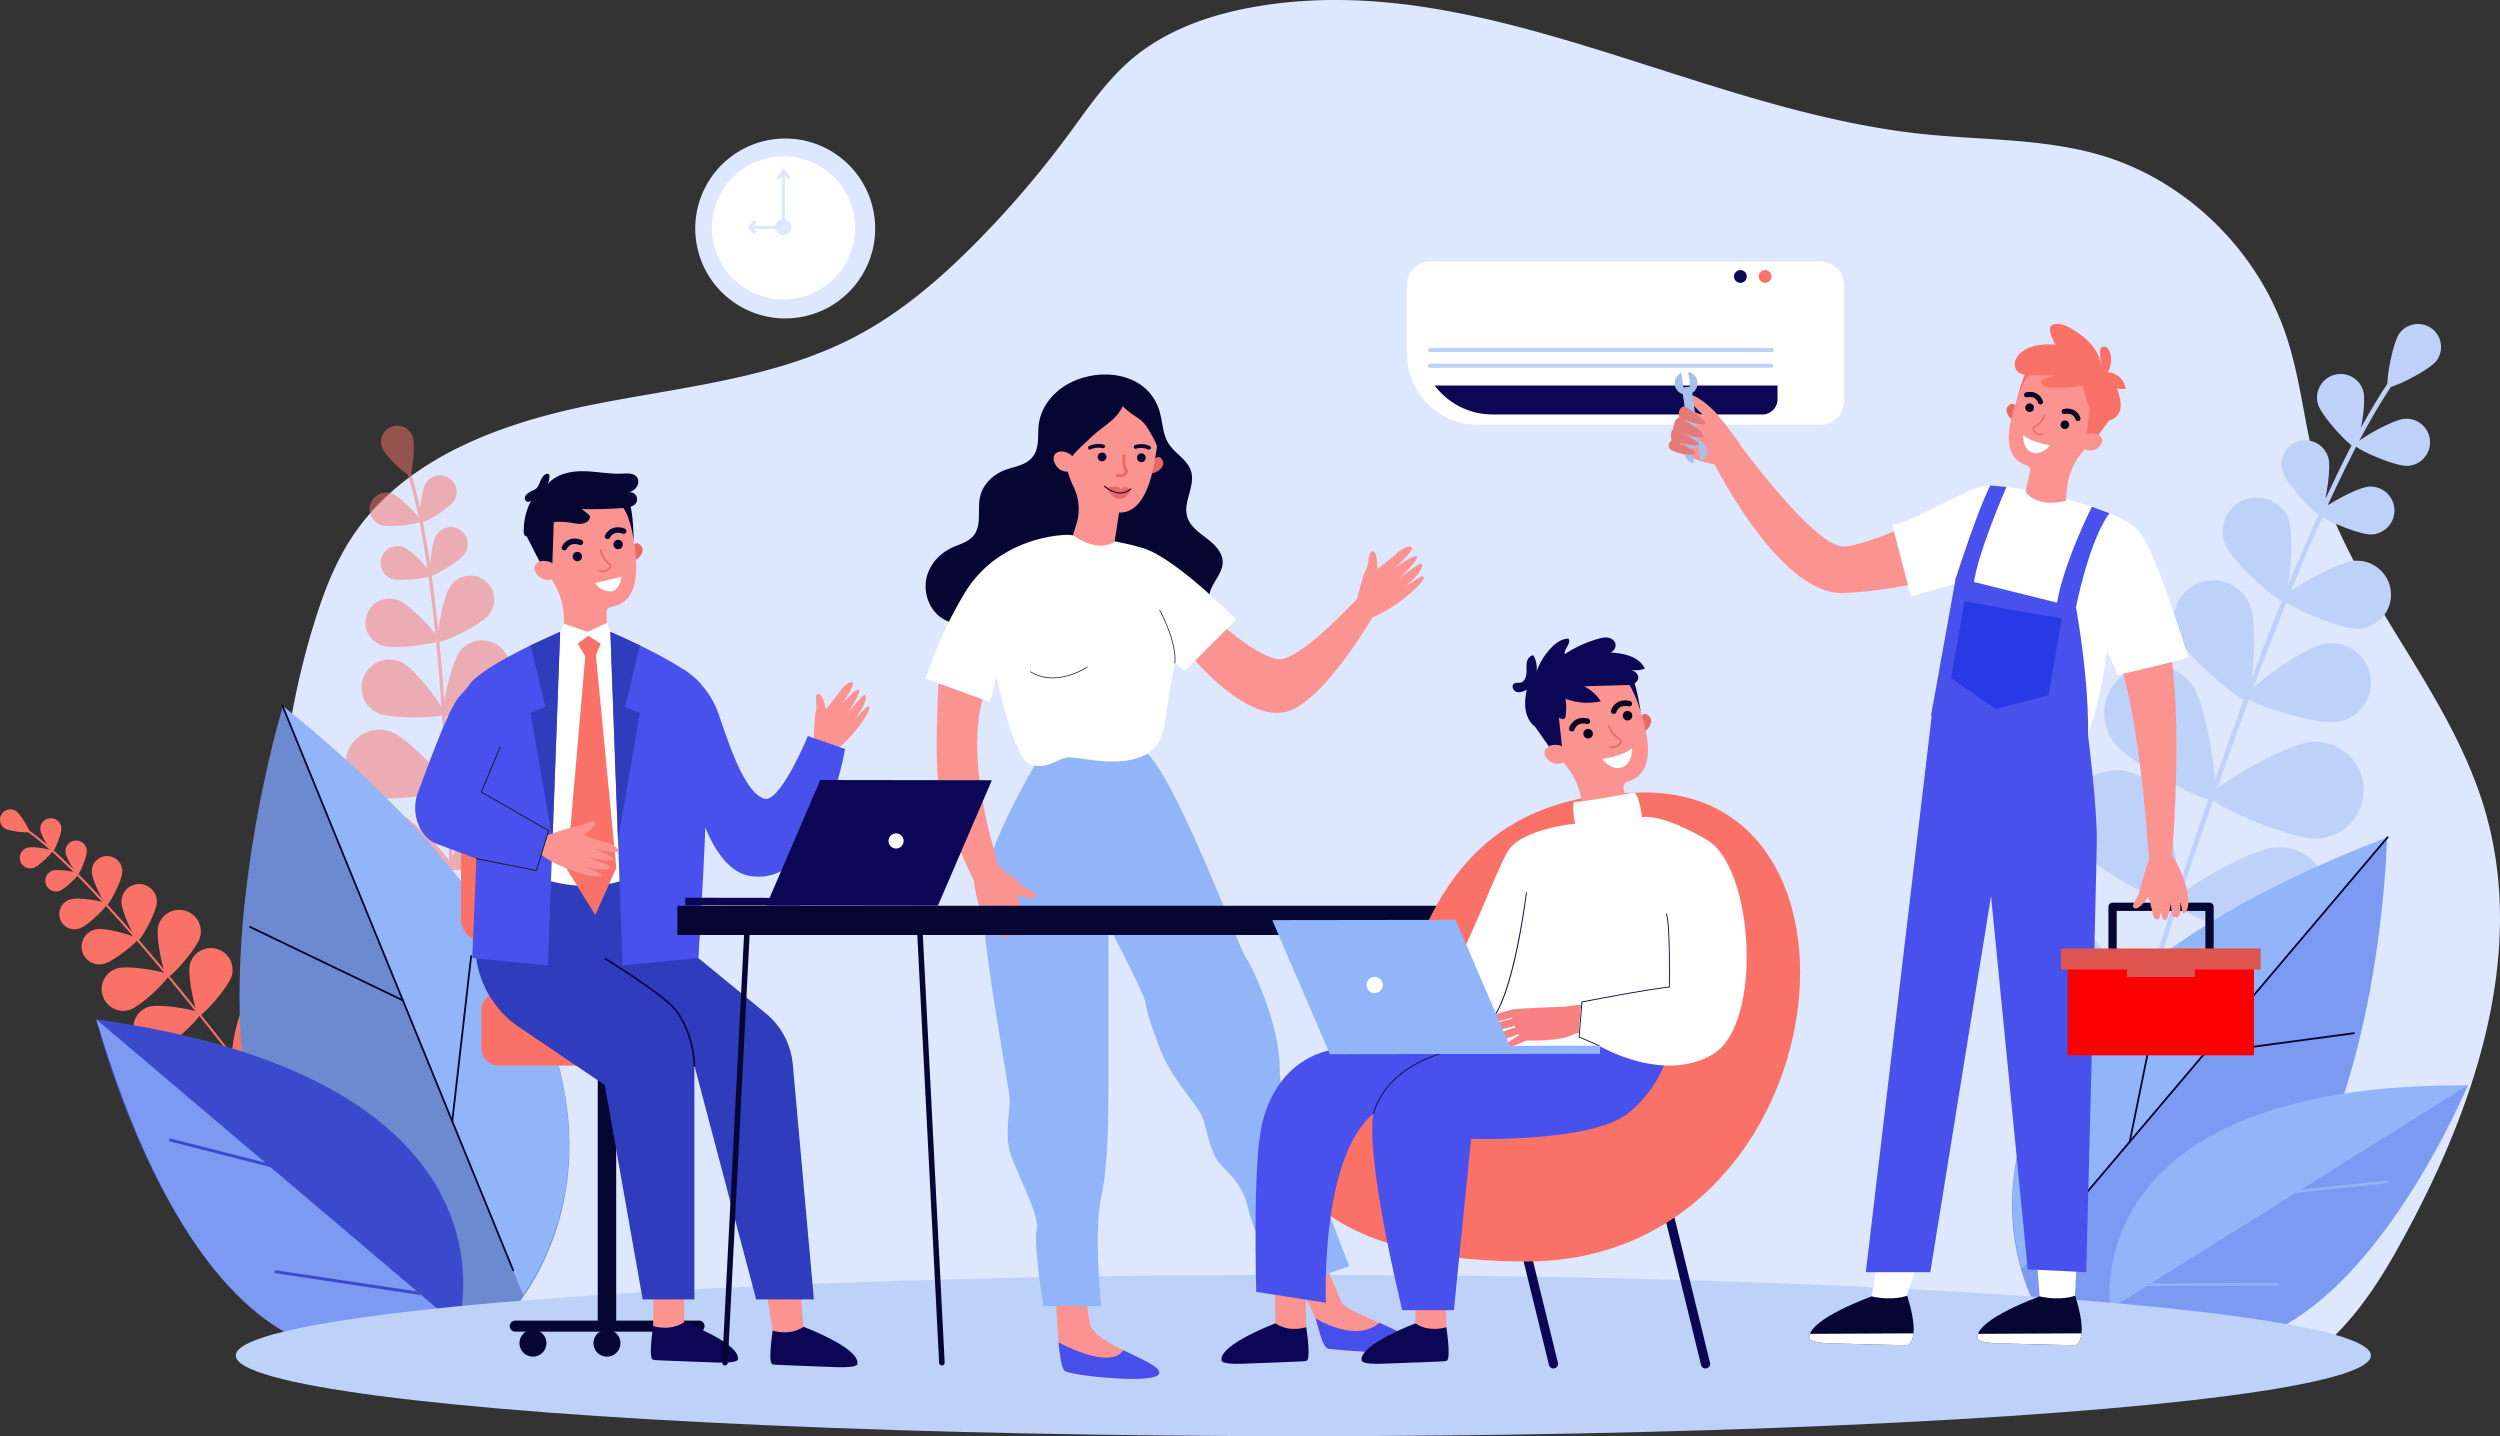 <svg id="Ñëîé_1" data-name="Ñëîé 1" xmlns="http://www.w3.org/2000/svg" viewBox="0 0 3016.25 1732.77"><rect x="0" y="0" width="3016.25" height="1732.77" fill="#333333" stroke="none"/><defs><style>.cls-1{fill:#dde7fe;}.cls-2{fill:#bdd1f9;}.cls-3{fill:#fa7267;}.cls-4{opacity:0.5;}.cls-5{fill:#7c9af2;}.cls-6{fill:#91b5f8;}.cls-7{fill:#060633;}.cls-8{fill:#6d8ad1;}.cls-9{fill:#3b4acc;}.cls-10{fill:#fb9391;}.cls-11{fill:#fff;}.cls-12{fill:#4851ec;}.cls-13{fill:#ea6868;}.cls-14{fill:#050521;}.cls-15{fill:red;}.cls-16{fill:#dd554e;}.cls-17{fill:#0b0755;}.cls-18{fill:#a7c0e8;}.cls-19{fill:#e57a7a;}.cls-20{fill:#283ae5;}.cls-21{fill:#240d39;}.cls-22{fill:#272035;}.cls-23{fill:#474fea;}.cls-24{fill:#2f3dbc;}.cls-25{fill:#17152b;}.cls-26{fill:#f78181;}</style></defs><title>worker-at-the-office</title><path class="cls-1" d="M2750.92,1795.68c83.17,4.34,145.19-75.19,186.87-148.86,91.83-162.28,161.66-355.26,109.44-534.73-42.75-147-161.16-261.58-202.63-408.92-15-53.38-19.44-109.59-36.65-162.27C2774.12,437.37,2688.8,353,2586.37,321.77c-69.69-21.25-143.88-18.79-216.26-26.29-275.24-28.52-536.9-202.06-809.5-153.26-53.65,9.6-107.09,28.57-148.56,64.66-29.51,25.68-51.66,58.81-75,90.4a1189.2,1189.2,0,0,1-109.59,128.06c-43.13,43.7-90.1,84.31-144,113-99.35,53-214.51,62-324.38,84.49S533.94,688.2,472.22,783.73c-20.85,32.28-34.35,68.89-45.57,105.81C336,1187.85,397.7,1524.66,579.32,1775.59Z" transform="translate(-48.88 -133.62)"/><path class="cls-2" d="M2629.1,1366.84a3.69,3.69,0,0,1-.56-.11,2.83,2.83,0,0,1-1.86-3.55c121.19-390.17,230.73-665.41,308.44-775,1.72-2.43,3-4.19,3.45-5.08a2.83,2.83,0,0,1,5,2.67,65.7,65.7,0,0,1-3.82,5.69c-77.37,109.13-186.63,383.81-307.66,773.42A2.82,2.82,0,0,1,2629.1,1366.84Z" transform="translate(-48.88 -133.62)"/><path class="cls-2" d="M2988.79,568.52c-9.2,12.3-55.13,34.61-58.64,32s4.91-53,14.11-65.29a27.81,27.81,0,0,1,44.53,33.31Z" transform="translate(-48.88 -133.62)"/><path class="cls-2" d="M2900.15,605.36c4.38,15.09-5.68,66.35-10,67.6s-40.27-36.64-44.65-51.73a28.44,28.44,0,0,1,54.63-15.87Z" transform="translate(-48.88 -133.62)"/><path class="cls-2" d="M2953.86,695.66c-15.69.88-63.37-20.47-63.62-24.95s44.77-31,60.46-31.85a28.44,28.44,0,0,1,3.16,56.8Z" transform="translate(-48.88 -133.62)"/><path class="cls-2" d="M2763.45,863.45c10,24.38,2.52,111.75-4.44,114.62s-73.83-53.87-83.87-78.26a47.75,47.75,0,0,1,88.31-36.36Z" transform="translate(-48.88 -133.62)"/><path class="cls-2" d="M2869.4,1004.43c-26,4.29-109.45-22.71-110.68-30.13s69.11-59.8,95.13-64.1a47.75,47.75,0,0,1,15.55,94.23Z" transform="translate(-48.88 -133.62)"/><path class="cls-2" d="M2694,960.66c18.56,26.4,33.12,132.72,25.58,138s-102.64-44.42-121.19-70.82a58.43,58.43,0,1,1,95.61-67.2Z" transform="translate(-48.88 -133.62)"/><path class="cls-2" d="M2845.68,1145.3c-32.22,2-130.37-41.42-130.93-50.62s91.65-64.08,123.86-66a58.43,58.43,0,0,1,7.07,116.65Z" transform="translate(-48.88 -133.62)"/><path class="cls-2" d="M2650.41,1087.85c18.55,26.41,33.11,132.73,25.58,138s-102.64-44.42-121.19-70.82a58.43,58.43,0,1,1,95.61-67.2Z" transform="translate(-48.88 -133.62)"/><path class="cls-2" d="M2802.08,1272.49c-32.21,2-130.37-41.42-130.92-50.61s91.65-64.09,123.86-66a58.43,58.43,0,1,1,7.06,116.65Z" transform="translate(-48.88 -133.62)"/><path class="cls-2" d="M2555.93,1247.32c27.21,17.35,81.17,110.11,76.22,117.88s-111.82-2-139-19.33a58.43,58.43,0,0,1,62.81-98.55Z" transform="translate(-48.88 -133.62)"/><path class="cls-2" d="M2763.4,1398.34c-31.71,6-134.52-24.8-136.22-33.85s82.92-75,114.63-81a58.44,58.44,0,1,1,21.59,114.86Z" transform="translate(-48.88 -133.62)"/><path class="cls-2" d="M2858,685.72c4.45,15.33-5.77,67.42-10.14,68.69s-40.92-37.24-45.37-52.56A28.9,28.9,0,0,1,2858,685.72Z" transform="translate(-48.88 -133.62)"/><path class="cls-2" d="M2910.47,778.43c-15.94.88-64.38-20.81-64.64-25.36s45.49-31.47,61.43-32.36a28.9,28.9,0,0,1,3.21,57.72Z" transform="translate(-48.88 -133.62)"/><path class="cls-2" d="M2810,760.27c8.09,21.19-.31,96.13-6.36,98.44s-62.27-48-70.36-69.14a41.06,41.06,0,1,1,76.72-29.3Z" transform="translate(-48.88 -133.62)"/><path class="cls-2" d="M2894.83,892.16c-22.64,1.26-91.47-29.55-91.83-36s64.63-44.72,87.27-46a41.06,41.06,0,1,1,4.56,82Z" transform="translate(-48.88 -133.62)"/><path class="cls-3" d="M331,1410.53a1,1,0,0,0,.22-.14,1.26,1.26,0,0,0,.22-1.77C219.21,1264.4,130,1166.45,80.18,1132.81c-1.11-.75-1.9-1.29-2.25-1.58a1.26,1.26,0,0,0-1.66,1.9,30.61,30.61,0,0,0,2.49,1.78c49.59,33.49,138.61,131.25,250.67,275.26A1.26,1.26,0,0,0,331,1410.53Z" transform="translate(-48.88 -133.62)"/><path class="cls-3" d="M54.62,1133.05c5.79,3.7,28.53,5.8,29.59,4.14s-10.41-21.4-16.2-25.1a12.44,12.44,0,1,0-13.39,21Z" transform="translate(-48.88 -133.62)"/><path class="cls-3" d="M97.53,1134.5c.54,7,12.83,26.88,14.83,26.72s11.08-21.68,10.54-28.69a12.72,12.72,0,1,0-25.37,2Z" transform="translate(-48.88 -133.62)"/><path class="cls-3" d="M89.28,1180.76c6.7-2.1,23.3-18.56,22.7-20.47s-23.63-5.91-30.33-3.8a12.72,12.72,0,1,0,7.63,24.27Z" transform="translate(-48.88 -133.62)"/><path class="cls-3" d="M195.42,1221c-.36,11.79,16.56,47.17,19.92,47.28s22.42-34.19,22.78-46a21.36,21.36,0,1,0-42.7-1.3Z" transform="translate(-48.88 -133.62)"/><path class="cls-3" d="M173.29,1296.7c11.57-2.31,42.24-26.76,41.58-30.06s-38.35-14.14-49.92-11.83a21.36,21.36,0,1,0,8.34,41.89Z" transform="translate(-48.88 -133.62)"/><path class="cls-3" d="M239.81,1250.73c-3.6,14,7.06,60.78,11.05,61.81s36-34.77,39.57-48.75a26.14,26.14,0,0,0-50.62-13.06Z" transform="translate(-48.88 -133.62)"/><path class="cls-3" d="M205.42,1351.93c13.79-4.26,48.05-37.89,46.83-41.82S203.79,1297.72,190,1302a26.14,26.14,0,0,0,15.43,50Z" transform="translate(-48.88 -133.62)"/><path class="cls-3" d="M278.11,1297.11c-3.61,14,7.05,60.77,11,61.8s36-34.77,39.57-48.74a26.13,26.13,0,1,0-50.61-13.06Z" transform="translate(-48.88 -133.62)"/><path class="cls-3" d="M243.71,1398.3c13.79-4.26,48-37.89,46.83-41.82s-48.46-12.38-62.25-8.12a26.13,26.13,0,0,0,15.42,49.94Z" transform="translate(-48.88 -133.62)"/><path class="cls-3" d="M342.79,1349c-8.66,11.55-16.63,58.88-13.33,61.35s46.49-18.45,55.15-30A26.13,26.13,0,1,0,342.79,1349Z" transform="translate(-48.88 -133.62)"/><path class="cls-3" d="M279.74,1444.88c14.21-2.5,52.4-31.58,51.69-35.64s-46.54-18.34-60.75-15.84a26.14,26.14,0,0,0,9.06,51.48Z" transform="translate(-48.88 -133.62)"/><path class="cls-3" d="M127.84,1161.49c.56,7.12,13,27.31,15.08,27.15s11.25-22,10.7-29.15a12.93,12.93,0,0,0-25.78,2Z" transform="translate(-48.88 -133.62)"/><path class="cls-3" d="M120.48,1208.57c6.81-2.14,23.67-18.86,23.06-20.8s-24-6-30.81-3.87a12.93,12.93,0,1,0,7.75,24.67Z" transform="translate(-48.88 -133.62)"/><path class="cls-3" d="M159.68,1185.14c-.05,10.14,15.28,40.18,18.17,40.2s18.51-29.89,18.56-40a18.37,18.37,0,1,0-36.73-.17Z" transform="translate(-48.88 -133.62)"/><path class="cls-3" d="M145,1253.71c9.68-3,33.63-26.78,32.76-29.55s-34.1-8.53-43.77-5.49a18.36,18.36,0,1,0,11,35Z" transform="translate(-48.88 -133.62)"/><g class="cls-4"><path class="cls-3" d="M595.11,1287.56a1.75,1.75,0,0,0,.4,0,2,2,0,0,0,2-2c-4.58-289.12-24.14-497.87-55.08-587.79-.69-2-1.19-3.44-1.33-4.14a2,2,0,0,0-3.92.82,44.93,44.93,0,0,0,1.46,4.62c30.8,89.53,50.29,297.84,54.86,586.55A2,2,0,0,0,595.11,1287.56Z" transform="translate(-48.88 -133.62)"/><path class="cls-3" d="M509.86,673.74c3.8,10.18,30.55,34.48,33.46,33.4s7.22-37,3.42-47.15a19.68,19.68,0,1,0-36.88,13.75Z" transform="translate(-48.88 -133.62)"/><path class="cls-3" d="M562.72,716.41c-6,9.38-9.36,46.2-6.69,47.9s34.65-16.86,40.63-26.24a20.13,20.13,0,0,0-33.94-21.66Z" transform="translate(-48.88 -133.62)"/><path class="cls-3" d="M508.26,767c10.48,3.72,47.11-1.28,48.17-4.27s-24.23-30-34.71-33.68A20.13,20.13,0,1,0,508.26,767Z" transform="translate(-48.88 -133.62)"/><path class="cls-3" d="M604.15,918.92c-11.68,14.56-24,75.4-19.82,78.73s60.87-21.88,72.54-36.44a33.79,33.79,0,0,0-52.72-42.29Z" transform="translate(-48.88 -133.62)"/><path class="cls-3" d="M504.11,993.56c16.81,8.1,78.85,6.39,81.16,1.59s-35-54.38-51.83-62.48a33.79,33.79,0,1,0-29.33,60.89Z" transform="translate(-48.88 -133.62)"/><path class="cls-3" d="M632,998.78c-17.87,14.23-48.93,83.54-44.87,88.64s78.55-9.72,96.42-24A41.35,41.35,0,0,0,632,998.78Z" transform="translate(-48.88 -133.62)"/><path class="cls-3" d="M492.16,1094c21.48,7.74,96.79-2.16,99-8.29s-49.48-61.79-71-69.53a41.36,41.36,0,0,0-28,77.82Z" transform="translate(-48.88 -133.62)"/><path class="cls-3" d="M636.21,1093.85c-17.86,14.23-48.93,83.54-44.86,88.63s78.55-9.72,96.41-24a41.35,41.35,0,1,0-51.55-64.68Z" transform="translate(-48.88 -133.62)"/><path class="cls-3" d="M496.42,1189c21.49,7.74,96.79-2.15,99-8.29s-49.48-61.78-71-69.52a41.35,41.35,0,1,0-28,77.81Z" transform="translate(-48.88 -133.62)"/><path class="cls-3" d="M668.61,1221c-21.94,6.36-77.06,58.61-75.25,64.87s76.34,20.93,98.28,14.57a41.36,41.36,0,0,0-23-79.44Z" transform="translate(-48.88 -133.62)"/><path class="cls-3" d="M497.62,1282.2c20.35,10.36,96.3,10,99.26,4.15s-41.36-67.49-61.72-77.85a41.35,41.35,0,0,0-37.54,73.7Z" transform="translate(-48.88 -133.62)"/><path class="cls-3" d="M575.35,779.39c-6.08,9.52-9.51,46.93-6.79,48.67s35.2-17.14,41.28-26.66a20.46,20.46,0,1,0-34.49-22Z" transform="translate(-48.88 -133.62)"/><path class="cls-3" d="M521.24,831.89c10.64,3.78,47.87-1.3,48.94-4.34s-24.62-30.44-35.27-34.22a20.46,20.46,0,0,0-13.67,38.56Z" transform="translate(-48.88 -133.62)"/><path class="cls-3" d="M593.08,839.58c-9.71,12.77-18.93,65.34-15.28,68.12s51.84-20.16,61.55-32.94a29.06,29.06,0,1,0-46.27-35.18Z" transform="translate(-48.88 -133.62)"/><path class="cls-3" d="M509.2,912.25c15.12,5.37,68-1.85,69.54-6.17s-35-43.24-50.11-48.61a29.06,29.06,0,1,0-19.43,54.78Z" transform="translate(-48.88 -133.62)"/></g><path class="cls-5" d="M2505.13,1710.06s-193.56-330.41,423.56-565.18C2928.69,1144.88,2916.71,1824.83,2505.13,1710.06Z" transform="translate(-48.88 -133.62)"/><path class="cls-6" d="M2929.48,1143.81l-441.19,521C2459.93,1567,2449.32,1326.47,2929.48,1143.81Z" transform="translate(-48.88 -133.62)"/><path class="cls-7" d="M2506.92,1643.93a1.11,1.11,0,0,1-.72-.27,1.13,1.13,0,0,1-.13-1.57l422.56-499a1.11,1.11,0,1,1,1.7,1.44l-422.56,499A1.11,1.11,0,0,1,2506.92,1643.93Z" transform="translate(-48.88 -133.62)"/><path class="cls-7" d="M2708.88,1405.42a1.11,1.11,0,0,1-.14-2.21l180-24.13a1.13,1.13,0,0,1,1.25,1,1.11,1.11,0,0,1-1,1.25l-180,24.12Z" transform="translate(-48.88 -133.62)"/><path class="cls-7" d="M2618.37,1512.31a.82.82,0,0,1-.22,0,1.11,1.11,0,0,1-.87-1.31l35.57-174.72a1.11,1.11,0,1,1,2.18.44l-35.57,174.72A1.11,1.11,0,0,1,2618.37,1512.31Z" transform="translate(-48.88 -133.62)"/><path class="cls-6" d="M2595,1712.54s-44.13-272.18,431.3-269.47C3026.32,1443.07,2841.58,1896.57,2595,1712.54Z" transform="translate(-48.88 -133.62)"/><path class="cls-5" d="M3026.32,1443.07,2595,1712.54S2802.89,1924,3026.32,1443.07Z" transform="translate(-48.88 -133.62)"/><path class="cls-6" d="M2929,1561.21l-.2,0-116.71,12.29a1.61,1.61,0,1,1-.34-3.2L2928.46,1558a1.61,1.61,0,0,1,.54,3.17Z" transform="translate(-48.88 -133.62)"/><path class="cls-6" d="M2796.82,1684.6a2.21,2.21,0,0,1-.37,0l-155.29.69a1.62,1.62,0,0,1-1.62-1.6,1.6,1.6,0,0,1,1.61-1.62l155.29-.69a1.61,1.61,0,0,1,.38,3.18Z" transform="translate(-48.88 -133.62)"/><path class="cls-8" d="M646.42,1738.77S968.71,1452.6,390.06,986.31C390.06,986.31,166,1718.19,646.42,1738.77Z" transform="translate(-48.88 -133.62)"/><path class="cls-6" d="M389.59,984.89l290.62,711.32C744.64,1601.45,839.82,1347.7,389.59,984.89Z" transform="translate(-48.88 -133.62)"/><path class="cls-7" d="M667.94,1667.29a1.1,1.1,0,0,1-1-.69L388.56,985.31a1.11,1.11,0,1,1,2.06-.84L669,1665.76a1.12,1.12,0,0,1-.61,1.45A1.25,1.25,0,0,1,667.94,1667.29Z" transform="translate(-48.88 -133.62)"/><path class="cls-7" d="M534.9,1341.67a1.2,1.2,0,0,1-.48-.11L350.15,1253a1.12,1.12,0,1,1,1-2l184.26,88.55a1.11,1.11,0,0,1,.52,1.49A1.12,1.12,0,0,1,534.9,1341.67Z" transform="translate(-48.88 -133.62)"/><path class="cls-7" d="M594.53,1487.6h-.13a1.11,1.11,0,0,1-1-1.23L616.23,1287a1.12,1.12,0,0,1,2.22.25l-22.82,199.38A1.11,1.11,0,0,1,594.53,1487.6Z" transform="translate(-48.88 -133.62)"/><path class="cls-9" d="M601.48,1733.68s93.42-296-436.51-370.27C165,1363.41,296.94,1898.52,601.48,1733.68Z" transform="translate(-48.88 -133.62)"/><path class="cls-5" d="M165,1363.41l436.51,370.27S335.58,1935.31,165,1363.41Z" transform="translate(-48.88 -133.62)"/><path class="cls-9" d="M254.14,1510.81l.22.07,128,32.67a1.8,1.8,0,0,0,2.2-1.31,1.82,1.82,0,0,0-1.3-2.2l-128-32.67a1.81,1.81,0,0,0-1.12,3.44Z" transform="translate(-48.88 -133.62)"/><path class="cls-9" d="M381.28,1669.73a1.68,1.68,0,0,0,.4.11l172.84,26a1.82,1.82,0,0,0,2.06-1.52,1.8,1.8,0,0,0-1.52-2.06l-172.85-26a1.81,1.81,0,0,0-.93,3.47Z" transform="translate(-48.88 -133.62)"/><ellipse class="cls-2" cx="1572.5" cy="1635.43" rx="1288.01" ry="97.34"/><path class="cls-10" d="M2599.45,920.87s25.41,23.76,42.31,248.53l27.79-4.09s16.73-199.8-9.81-278.23S2599.45,920.87,2599.45,920.87Z" transform="translate(-48.88 -133.62)"/><path class="cls-10" d="M2408,740.18s-3.52,1.83-9.46,4.8c-25.48,12.73-95.58,46.52-124.93,48-36.2,1.81-133.94-134.19-133.94-134.19l-30.77,18.44s83.26,175.48,164.71,171.86S2424.52,820,2424.52,820Z" transform="translate(-48.88 -133.62)"/><path class="cls-11" d="M2509.73,1697.74l-5.35-67.92,51.09,4.21-3.48,70.9S2520.11,1708.6,2509.73,1697.74Z" transform="translate(-48.88 -133.62)"/><path class="cls-7" d="M2552.58,1696.89s-16.81,6.6-42.85.85c0,0-76.2,27.1-75.19,49.69,0,0-3.77,6.48,30.43,7.15s87.3,2.45,88.77,1.75S2568.73,1747.63,2552.58,1696.89Z" transform="translate(-48.88 -133.62)"/><path class="cls-11" d="M2553.74,1756.33c-1.47.7-54.57-1.07-88.77-1.75s-30.43-7.15-30.43-7.15a11.34,11.34,0,0,1,.79-4.52l124.85-.6C2559.08,1753.27,2554.55,1755.94,2553.74,1756.33Z" transform="translate(-48.88 -133.62)"/><path class="cls-11" d="M2307,1697.74l12.39-71.29,50.27,9-21.76,65.91S2317.4,1708.6,2307,1697.74Z" transform="translate(-48.88 -133.62)"/><path class="cls-7" d="M2349.86,1696.89s-16.81,6.6-42.84.85c0,0-76.21,27.1-75.2,49.69,0,0-3.76,6.48,30.43,7.15s87.3,2.45,88.77,1.75S2366,1747.63,2349.86,1696.89Z" transform="translate(-48.88 -133.62)"/><path class="cls-11" d="M2351,1756.33c-1.46.7-54.57-1.07-88.76-1.75s-30.43-7.15-30.43-7.15a11.5,11.5,0,0,1,.78-4.52l124.86-.6C2356.36,1753.27,2351.84,1755.94,2351,1756.33Z" transform="translate(-48.88 -133.62)"/><path class="cls-11" d="M2592.19,897s.33,86.62-53.32,192L2514,993.56s-8.39-93.51-5.24-100,23.45-56.8,29.37-60.75S2564.46,820,2564.46,820Z" transform="translate(-48.88 -133.62)"/><path class="cls-12" d="M2568.2,1021.64s10.66,83.38,10.49,125.17c-.12,29-12.77,521.69-12.77,521.69l-70.59-3.42-44.25-450.4-73.3,453.82H2300l81.12-684.77Z" transform="translate(-48.88 -133.62)"/><path class="cls-11" d="M2493.86,724.82s-26.66-5.44-49.66-5.27c-16.6.11-101.2,51.24-112.67,46.26l22.93,87.49,52.07-14.85,178.34,66.09L2604.06,948s86-19.75,84.92-21.76-40.93-134.48-61.33-153.81C2597.32,743.69,2493.86,724.82,2493.86,724.82Z" transform="translate(-48.88 -133.62)"/><path class="cls-12" d="M2408.63,830.37,2378.69,997s154.43,157.7,179.47,92.07-4.65-222.66-4.65-222.66Z" transform="translate(-48.88 -133.62)"/><path class="cls-13" d="M2482.25,626.91s-2.69-7.79-6.87-6c-10.65,4.6-4.08,15.77,1.33,19.27Z" transform="translate(-48.88 -133.62)"/><path class="cls-10" d="M2486.61,601.88l0,0c.16-.7.31-1.41.49-2.11a56,56,0,1,1,98,48.89c-8.3,11.38-15.53,21.08-22.54,28.89a80,80,0,0,0-19.95,46.67l-1.17,13.6c-37.89,9.12-48.82-11.3-48.82-11.3l5.57-24.08a6.21,6.21,0,0,0-4.15-7.29l-.06,0C2453.44,681.78,2481.8,620.49,2486.61,601.88Z" transform="translate(-48.88 -133.62)"/><path class="cls-14" d="M2535.1,644.77a5.21,5.21,0,1,1,3.75,6.35A5.21,5.21,0,0,1,2535.1,644.77Z" transform="translate(-48.88 -133.62)"/><path class="cls-14" d="M2492.58,624.2a5.21,5.21,0,1,1,3.74,6.35A5.21,5.21,0,0,1,2492.58,624.2Z" transform="translate(-48.88 -133.62)"/><path class="cls-14" d="M2555.21,641.57a3.11,3.11,0,0,0,1.63,0,3.05,3.05,0,0,0,2.06-3.8c-1.44-4.87-7.53-13.37-20.29-10.64a3.05,3.05,0,0,0,1.28,6c10.48-2.25,13.05,6,13.16,6.41A3.05,3.05,0,0,0,2555.21,641.57Z" transform="translate(-48.88 -133.62)"/><path class="cls-14" d="M2509.94,621.45a2.92,2.92,0,0,0,1.63,0,3,3,0,0,0,2.06-3.79c-1.44-4.87-7.53-13.37-20.28-10.65a3.05,3.05,0,1,0,1.27,6c10.48-2.24,13.05,6.06,13.16,6.41A3,3,0,0,0,2509.94,621.45Z" transform="translate(-48.88 -133.62)"/><polygon class="cls-3" points="2550.57 499.19 2526.39 532.06 2517.04 527.54 2523.36 478.71 2550.57 499.19"/><path class="cls-10" d="M2564.69,659.6a8.34,8.34,0,0,1,5.21-2.74c4.14-.54,11.16-.48,14.53,5.23,4.93,8.38-13,22.57-24,10.37C2560.44,672.46,2557.63,667.7,2564.69,659.6Z" transform="translate(-48.88 -133.62)"/><path class="cls-13" d="M2504.45,656.34a10.42,10.42,0,0,0,9.27,2.1.9.9,0,0,0,.6-1.13.93.93,0,0,0-1.14-.6,8.49,8.49,0,0,1-9.45-3.94,3.13,3.13,0,0,1-.76-2c.13-.61,1.05-1.2,2.32-2,2.94-1.88,7.85-5,11.47-14.07a.91.91,0,0,0-1.69-.67c-3.4,8.5-7.83,11.34-10.75,13.22-1.59,1-2.84,1.81-3.13,3.16a4.55,4.55,0,0,0,1,3.41A12,12,0,0,0,2504.45,656.34Z" transform="translate(-48.88 -133.62)"/><path class="cls-11" d="M2522.43,670.8s-21.24-2.79-32.71-12.24c0,0-.85,16.67,10.78,21S2522.43,670.8,2522.43,670.8Z" transform="translate(-48.88 -133.62)"/><path class="cls-3" d="M2500.77,583.08s-9.2,3.46-19.62,35.87c0,0,9.24-36.54,14.36-39.52S2500.77,583.08,2500.77,583.08Z" transform="translate(-48.88 -133.62)"/><path class="cls-12" d="M2408,832.77s27.58-86,42.18-113.39l19.5,1.72s-35.48,81.28-39.5,117.35Z" transform="translate(-48.88 -133.62)"/><path class="cls-7" d="M2597.66,1299.35a5,5,0,0,0,5-5v-61.67h107v58a5,5,0,1,0,10.05,0v-63a5,5,0,0,0-5-5h-117a5,5,0,0,0-5,5v66.7A5,5,0,0,0,2597.66,1299.35Z" transform="translate(-48.88 -133.62)"/><path class="cls-15" d="M2544.91,1283H2767a1.31,1.31,0,0,1,1.31,1.31v122.48a0,0,0,0,1,0,0H2543.61a0,0,0,0,1,0,0V1284.33A1.31,1.31,0,0,1,2544.91,1283Z" transform="translate(5263.02 2556.22) rotate(180)"/><rect class="cls-16" x="2535.55" y="1277.93" width="240.8" height="25.44" transform="translate(5263.02 2447.69) rotate(180)"/><rect class="cls-16" x="2615.18" y="1296.59" width="81.96" height="15.77" transform="translate(5263.45 2475.33) rotate(180)"/><path class="cls-12" d="M2553.51,866.38s15.76-80.45,40.35-113.55L2572.71,745s-37.53,74.21-43.35,124.67Z" transform="translate(-48.88 -133.62)"/><path class="cls-10" d="M2643.47,1164s-10.52,33.16-12.77,43.47-12.08,18.62-6.89,21.86,17-13.27,17-13.27,4.76,14.12,5.47,20.75,6.62,8,8.15,3.92c1.74-4.58,1.7-11,1.7-11s0,13.24,4.59,14.07,7.38-20.91,7.38-20.91.42,14.53,2.86,16.3,8.4,3.4,8.53-7.17,0-12.34,0-12.34,1.74,13.2,3.29,15.29,7.58-2.59,6.11-18.27-10.69-39.84-21.81-54.76Z" transform="translate(-48.88 -133.62)"/><path class="cls-11" d="M1725.92,315.46h470.44a28.39,28.39,0,0,1,28.39,28.39V484.08a28.39,28.39,0,0,1-28.39,28.39H1782.93a85.4,85.4,0,0,1-85.4-85.4V343.85A28.39,28.39,0,0,1,1725.92,315.46Z"/><path class="cls-17" d="M1779.87,598.8a87.4,87.4,0,0,0,69.86,34.89H2175.1a18.37,18.37,0,0,0,18.36-18.36V598.8Z" transform="translate(-48.88 -133.62)"/><path class="cls-2" d="M2186.22,577.38H1774.46a2.52,2.52,0,1,1,0-5h411.76a2.52,2.52,0,0,1,0,5Z" transform="translate(-48.88 -133.62)"/><path class="cls-2" d="M2186.22,558.37H1774.46a2.51,2.51,0,1,1,0-5h411.76a2.51,2.51,0,1,1,0,5Z" transform="translate(-48.88 -133.62)"/><path class="cls-3" d="M2186.22,467.17a7.7,7.7,0,1,0-7.69,7.7A7.7,7.7,0,0,0,2186.22,467.17Z" transform="translate(-48.88 -133.62)"/><path class="cls-17" d="M2156.35,467.17a7.69,7.69,0,1,0-7.69,7.7A7.69,7.69,0,0,0,2156.35,467.17Z" transform="translate(-48.88 -133.62)"/><path class="cls-3" d="M2561.4,598.8c-11.9,2.51-25.06,3-37.2,2.38-3.33-.17-6.8-.51-9.63-2.26-2.31-1.43-4-4.76-2.22-6.77a5.72,5.72,0,0,1,2.08-1.28,68.67,68.67,0,0,1,14.15-4.33q-15.39.47-30.78-.22c-5.49-.24-11.58-.87-15.24-5-2.83-3.16-3.51-7.88-2.39-12a21.61,21.61,0,0,1,7.08-10.34c11.17-9.55,27.23-10.39,41.9-9.57a38.93,38.93,0,0,1-6.87-17.47,6.59,6.59,0,0,1,.62-4.58,5.75,5.75,0,0,1,2.92-2c7.65-2.74,16,1,23,5.17,8.47,5.08,16.55,11,23,18.49s11.2,16.65,12.35,26.46q-.81-7.44-1.64-14.87c-.29-2.64-.43-5.71,1.51-7.53s5.17-1.41,7.21.24,3.07,4.25,3.7,6.8a32.09,32.09,0,0,1-2.79,22.51c10.63.55,20.19,9.54,21.4,20.11a26.94,26.94,0,0,1-10.79-.83,54.34,54.34,0,0,1,4.53,17.25,26.85,26.85,0,0,1-.34,8.44,17.67,17.67,0,0,1-25.56,11.61c-7.11-3.8-10.7-11.8-13.81-19.25C2564.64,613.09,2564.3,605.77,2561.4,598.8Z" transform="translate(-48.88 -133.62)"/><path class="cls-10" d="M2068.11,665.26c1-7.15,14.33-11.49,14.06-18.67,1.21-4,2.36-8,3.28-12.05a35.83,35.83,0,0,0,.84-7.41c7,3.66,18.72,8.43,18.72,8.43s-24.8-22.46-18.45-25,25,12.71,32.88,21.52,29.31,38,29.31,38l-16.82,24.91c-18.52.23-39.35-6.83-54.42-14.71C2079.32,676.38,2067.51,669.46,2068.11,665.26Z" transform="translate(-48.88 -133.62)"/><rect class="cls-18" x="2083.56" y="607.18" width="11.42" height="65.99" transform="translate(4197.78 853.79) rotate(172.11)"/><path class="cls-18" d="M2077.46,583.33l2.46,17.76,8.23-1.14-2.44-17.6a13.82,13.82,0,1,1-8.25,1Z" transform="translate(-48.88 -133.62)"/><path class="cls-18" d="M2092.55,692.22l-2.46-17.76,8.23-1.14,2.44,17.6a13.82,13.82,0,1,0-8.21,1.3Z" transform="translate(-48.88 -133.62)"/><path class="cls-19" d="M2081.35,623.82s26.92,16.56,25.07,20.64-25.6-4-25.29-3.73,23.68,12.75,23.12,19-27.49-4.26-27.49-4.26,22.77,10.12,22.16,14.37-23.48-3.05-24-1.49,19.58,6.35,19,11.66-29.16-.35-31.3-6,3-9,3-9-2.55-9.85,1.72-13.45c0,0,1.53-13.82,7.7-14.33C2075.08,637.23,2071.37,625.63,2081.35,623.82Z" transform="translate(-48.88 -133.62)"/><polygon class="cls-20" points="2370.2 725.63 2487.63 746.22 2471.42 838.65 2407.94 855.53 2353.99 818.06 2370.2 725.63"/><path class="cls-7" d="M1504.86,783.23c-9.61-7.32-20.47-14.84-23.74-26.47-5-17.8,10.17-36.8,4.8-54.49-4.27-14.08-19.75-21.5-27.44-34-7.08-11.54-6.79-26-10.77-39-13-42.25-61.1-51.6-98-38a85.82,85.82,0,0,0-15.83,7.68c-16.46,10.26-29.24,27.29-31.7,46.53-1.72,13.45,1.46,29-8.1,40.17-8.8,10.31-23.37,11-35.08,16-12.54,5.37-23.9,16.45-27.35,29.94-4.1,16,2.27,35.27-8.12,48.14-7.42,9.2-20,11-29.81,16.53-11,6.15-20.22,15.83-24.87,27.65-8.14,20.74-.3,47.05,20,57.61,10.15,5.29,22,6.21,33.45,6a190.29,190.29,0,0,0,64.28-12.5c20.11-7.68,39.47-18.93,60.94-20.43,18.62-1.3,36.82,4.9,55.14,8.5,18,3.55,36.89,4.7,53.64,12.32,7.47,3.4,14.35,8,21.92,11.18s16.27,4.78,23.95,1.9,13.59-11.39,11.42-19.31c-1-3.59-3.42-6.63-4.65-10.15-5.54-15.86,14.66-29.86,15.14-46.66C1524.33,800.27,1514.48,790.54,1504.86,783.23Z" transform="translate(-48.88 -133.62)"/><path class="cls-10" d="M1322.8,1689s1.22,88.77,10.55,98.47c5.33,5.54,111.18,17.16,114.17,3s-77.61-33.58-83.58-59.7-3-50.74-3-50.74Z" transform="translate(-48.88 -133.62)"/><path class="cls-10" d="M1609.32,1666.12s21.3,46.85,25.56,55.37,8.52,38.34,17,39.4,100.09,10.65,102.22-4.26-80.93-39.4-86.25-51.11-25.56-60.7-25.56-60.7Z" transform="translate(-48.88 -133.62)"/><path class="cls-6" d="M1299.72,1052.79s-59.69,99.79-65,151.46,33,245,32.52,257.48-5.41,41-.26,60.59,37.23,78.4,32.78,94.44,8,92.66,8,92.66h69.49s-8.91-90.88,0-130.08,8.91-103.35,8.91-130.08V1249.69s42.77,82,44.55,92.66,3.56,19.6,17.82,57,46.33,67.71,51.67,83.75,7.13,32.07,16,48.11,30.29,23.16,39.2,62.36S1600,1688,1600,1688l76.62-26.73s-57-147.89-57-153.24-26.73-33.85-26.73-85.53-32.07-121.17-41-133.64S1461,1054.57,1428,1039.43,1299.72,1052.79,1299.72,1052.79Z" transform="translate(-48.88 -133.62)"/><path class="cls-11" d="M1336.69,778.82c-36.08,1.34-92.21,17.38-124.28,70.83s-46.78,102.91-46.78,102.91l77.51,28.06,8-30.73s20,97.55,40.1,105.57,33.41-6.68,45.43-8,50.79,10.7,82.86,1.34S1453,1015.37,1457,987.3s9.36-53.45,9.36-53.45l12,9.35,62-62s-72.65-74.35-112.74-86.38S1336.69,778.82,1336.69,778.82Z" transform="translate(-48.88 -133.62)"/><path class="cls-10" d="M1181.3,958.23s-5.26,83,0,123.07,48,126.51,48,126.51l25.84-26.72s-42.9-119.65-21-203.72Z" transform="translate(-48.88 -133.62)"/><path class="cls-13" d="M1439.86,689s6-6.63,9.4-3.05c8.67,9.14-3.51,17.67-10.4,18.86Z" transform="translate(-48.88 -133.62)"/><path class="cls-10" d="M1391.52,590.13a60.77,60.77,0,0,0-63.66,76.7c5.11,22.18,9.4,40.08,16.05,53.64a60.49,60.49,0,0,1,4,44.11l-4.46,14.81c32.31,22.78,50.25,7.62,50.25,7.62l5.31-35h0c38.49,1.23,44-69.31,47.18-89.93h-.06c.15-.77.29-1.54.41-2.32A60.77,60.77,0,0,0,1391.52,590.13Z" transform="translate(-48.88 -133.62)"/><path class="cls-7" d="M1377.93,650.61c-8.5,6.38-16.17,13.76-23.81,21.13-8.1,7.79-16.5,16.1-19.68,26.87-8.63-8.89-13.19-20.89-16.77-32.74-1.66-5.5-3.17-11.14-3.12-16.88.07-8.13,3.25-15.87,6.38-23.38,4-9.69,8.34-19.76,16.38-26.51,5.33-4.47,11.93-7.15,18.6-9.09,15.57-4.54,32.44-5.4,48-.78s29.61,15,37.12,29.42c9.67,18.52,7.69,40.7,5.47,61.46-.78-8.87-5.35-16.91-9.81-24.62-2.91-5-5.89-10.14-10.28-13.92-7.49-6.45-10-5.67-23-17.71C1397.68,636,1388.55,642.64,1377.93,650.61Z" transform="translate(-48.88 -133.62)"/><path class="cls-10" d="M1343.63,686.45a9,9,0,0,0-4-5c-3.89-2.3-10.93-5.24-16.72-1-8.5,6.26,3.37,28.07,19.52,20.58C1342.39,701.11,1347.22,697.55,1343.63,686.45Z" transform="translate(-48.88 -133.62)"/><path class="cls-7" d="M1431.16,686.69a5.3,5.3,0,1,0-6.08,4.39A5.3,5.3,0,0,0,1431.16,686.69Z" transform="translate(-48.88 -133.62)"/><path class="cls-7" d="M1383.78,685.72a5.3,5.3,0,1,0-6.08,4.39A5.31,5.31,0,0,0,1383.78,685.72Z" transform="translate(-48.88 -133.62)"/><path class="cls-13" d="M1412.64,724.21s-4.17-3.72-6.93-3.24-4.57,3.61-4.57,3.61-1.29-3.41-4.57-3.77-12.72,1.27-12.72,1.27,7.16,14.78,17.2,13.28a13.29,13.29,0,0,0,11.4-10.69Z" transform="translate(-48.88 -133.62)"/><path class="cls-21" d="M1402.9,729c-11.48,1.31-21.62-8-21.75-8.16a.75.75,0,0,1,1-1.09c.67.63,16.48,15.18,30.48,3.3a.75.75,0,1,1,1,1.14A19.76,19.76,0,0,1,1402.9,729Z" transform="translate(-48.88 -133.62)"/><path class="cls-7" d="M1363.39,675.93a2.2,2.2,0,0,1-.6-4.1,26.49,26.49,0,0,1,17.61-1.74,2.21,2.21,0,0,1,1.6,2.68,2.26,2.26,0,0,1-2.68,1.6,22,22,0,0,0-14.45,1.35A2.21,2.21,0,0,1,1363.39,675.93Z" transform="translate(-48.88 -133.62)"/><path class="cls-7" d="M1418.12,675a2.13,2.13,0,0,1-1.25-1.42,2.49,2.49,0,0,1,1.51-3,25.17,25.17,0,0,1,17.77,1.09,2.31,2.31,0,0,1,1,3.08,2.27,2.27,0,0,1-3,1.23,21.11,21.11,0,0,0-14.58-1A2.07,2.07,0,0,1,1418.12,675Z" transform="translate(-48.88 -133.62)"/><path class="cls-13" d="M1400.06,709.63c6.34,0,9.11-4.35,9.71-7a1.9,1.9,0,0,0-.22-1.36c-4.53-7.63-2.45-17.48-2.43-17.57a1.85,1.85,0,1,0-3.62-.8c-.1.44-2.31,10.76,2.43,19.52-.58,1.39-2.56,4.41-8.4,3.22a1.86,1.86,0,1,0-.74,3.64A16.43,16.43,0,0,0,1400.06,709.63Z" transform="translate(-48.88 -133.62)"/><path class="cls-22" d="M1466.32,934.31a.47.47,0,0,0,.47-.42c2.43-26.56-18.11-64-18.32-64.41a.46.46,0,0,0-.63-.18.46.46,0,0,0-.19.63c.21.37,20.62,37.6,18.21,63.87a.47.47,0,0,0,.42.51Z" transform="translate(-48.88 -133.62)"/><path class="cls-22" d="M1319,951.93c22.64,0,41.79-13.06,42-13.25a.45.45,0,0,0,.12-.64.47.47,0,0,0-.65-.12c-.36.26-36.66,25-68.09,5.78a.48.48,0,0,0-.64.15.47.47,0,0,0,.15.64A51.16,51.16,0,0,0,1319,951.93Z" transform="translate(-48.88 -133.62)"/><path class="cls-23" d="M1326,1753.29c54.16,27.6,72.24,18.23,78.22,9.43,22.19,10.92,44.87,20.08,43.26,27.73-3,14.17-108.84,2.55-114.16-3C1329.89,1783.91,1327.56,1769.78,1326,1753.29Z" transform="translate(-48.88 -133.62)"/><path class="cls-23" d="M1713.23,1729.62c21.38,9.53,42,19.49,40.91,27-2.13,14.91-93.7,5.33-102.22,4.26-7.73-1-12-25.6-15.86-36.52C1681.48,1749.8,1704.43,1737.16,1713.23,1729.62Z" transform="translate(-48.88 -133.62)"/><path class="cls-10" d="M1248.37,1175.88s24.26,16.2,31.72,24,20.49,9.8,17.69,15.4-21.92-2.5-21.92-2.5,6.3,21,9.22,27.21,5.33,18.53,1,21-16.31-28.14-16.31-28.14,7.53,26.78,4,29.93-18.11-29.51-18.11-29.51,9.43,28.17,8.24,31-4.89,1.45-10.65-7.71a102.88,102.88,0,0,1-9.28-20s5.15,20.28,4.91,22.93-2.48,6.13-9.58-8.34-17.33-48.27-15.59-67.23Z" transform="translate(-48.88 -133.62)"/><path class="cls-10" d="M1685.44,858.92s6.76-28.38,11.47-38.09,2.08-22.62,8.3-21.94,5.27,21.43,5.27,21.43,17.54-13.22,22.31-18.1,15.52-11.44,19.37-8.23-20.72,25.06-20.72,25.06,22.49-16.36,26.67-14.16-21.37,27.24-21.37,27.24,23.13-18.63,26.22-18.51,3,4.08-3.54,12.67a102.65,102.65,0,0,1-15.53,15.65s17.24-11.87,19.8-12.57,6.62.2-4.49,11.88-39.24,33-57.62,38Z" transform="translate(-48.88 -133.62)"/><path class="cls-10" d="M1491,930.6s58.61,70.21,106.39,62.52,112.7-123.88,112.7-123.88l-23.11-14.11s-72,78.75-97.13,73.72-60.67-36.43-60.67-36.43Z" transform="translate(-48.88 -133.62)"/><rect class="cls-7" x="668.27" y="1117.37" width="22.25" height="103.88"/><rect class="cls-3" x="629.64" y="1332.14" width="291.15" height="87.08" rx="19.57" transform="translate(1501.56 2617.76) rotate(180)"/><rect class="cls-3" x="605.08" y="1044.09" width="226.07" height="226.07" rx="25.86" transform="translate(1387.35 2180.62) rotate(180)"/><rect class="cls-7" x="721.19" y="1285.61" width="22.25" height="314.39"/><path class="cls-7" d="M670.83,1740.29H892a6.68,6.68,0,1,0,0-13.35H670.83a6.68,6.68,0,1,0,0,13.35Z" transform="translate(-48.88 -133.62)"/><path class="cls-7" d="M858.77,1754.14A16.26,16.26,0,1,1,875,1770.4,16.26,16.26,0,0,1,858.77,1754.14Z" transform="translate(-48.88 -133.62)"/><path class="cls-7" d="M675.62,1754.14a16.26,16.26,0,1,1,16.26,16.26A16.26,16.26,0,0,1,675.62,1754.14Z" transform="translate(-48.88 -133.62)"/><path class="cls-7" d="M764.93,1754.14a16.26,16.26,0,1,1,16.26,16.26A16.26,16.26,0,0,1,764.93,1754.14Z" transform="translate(-48.88 -133.62)"/><path class="cls-10" d="M1030.63,1029.08s.31-26.93,2.58-36.63-2.74-20.8,3-21.45,9.11,18.22,9.11,18.22,13.1-15.47,16.41-20.84,11.65-13.46,15.76-11.35-13.55,26.78-13.55,26.78,16.92-19.31,21.13-18.17-13.7,28.87-13.7,28.87,17-21.48,19.84-22,3.59,3-.6,12.12a95,95,0,0,1-10.8,17.26s13.1-14.2,15.27-15.35,6-1.17-1.63,11.61-28.61,37.73-44.15,45.94Z" transform="translate(-48.88 -133.62)"/><path class="cls-10" d="M1013.82,1678.24s4.24,56.45,4.67,57.25-4,7.71-4,7.71L997,1746.33,981.07,1739s-8.64-55.06-10.31-63.18S1013.82,1678.24,1013.82,1678.24Z" transform="translate(-48.88 -133.62)"/><path class="cls-17" d="M981.07,1739s20.12,7,37.31-4.6c0,0,67,25.1,64.94,44.19,0,0,2.85,5.69-26.17,4.46s-74.12-2.52-75.33-3.19S974.93,1782.26,981.07,1739Z" transform="translate(-48.88 -133.62)"/><path class="cls-10" d="M874.69,1673.82s-.8,55.33-.37,56.12-4,7.72-4,7.72l-17.45,3.13-15.93-7.33s1.41-51.44-.26-59.55S874.69,1673.82,874.69,1673.82Z" transform="translate(-48.88 -133.62)"/><path class="cls-17" d="M836.9,1733.46s20.12,7,37.31-4.6c0,0,67,25.1,64.94,44.19,0,0,2.85,5.69-26.17,4.46s-74.12-2.52-75.33-3.19S830.76,1776.72,836.9,1733.46Z" transform="translate(-48.88 -133.62)"/><path class="cls-13" d="M810.93,794.69s4.25-7.88,8.42-5.21c10.61,6.81,1.6,17.63-4.81,20.43Z" transform="translate(-48.88 -133.62)"/><path class="cls-10" d="M810.64,767.08l-.06,0c0-.78-.08-1.56-.15-2.35A60.84,60.84,0,1,0,696.76,800c6.9,13.66,12.94,25.33,19.09,34.93a86.88,86.88,0,0,1,13.21,53.55l-1.13,14.79c39,16.43,54.34-3.55,54.34-3.55l-1.75-26.8a6.75,6.75,0,0,1,5.73-7.1h.06C832.21,858.58,812.53,787.88,810.64,767.08Z" transform="translate(-48.88 -133.62)"/><path class="cls-7" d="M751.12,804.57a5.66,5.66,0,1,0-5.13,6.15A5.66,5.66,0,0,0,751.12,804.57Z" transform="translate(-48.88 -133.62)"/><path class="cls-7" d="M800.33,790a5.66,5.66,0,1,0-5.13,6.16A5.66,5.66,0,0,0,800.33,790Z" transform="translate(-48.88 -133.62)"/><path class="cls-7" d="M730.11,797.61a3.23,3.23,0,0,1-1.74-.31,3.31,3.31,0,0,1-1.54-4.43c2.4-5,10.42-13,23.62-7.86a3.32,3.32,0,0,1-2.42,6.18c-10.84-4.25-15,4.2-15.23,4.56A3.29,3.29,0,0,1,730.11,797.61Z" transform="translate(-48.88 -133.62)"/><path class="cls-7" d="M782.19,784a3.23,3.23,0,0,1-1.74-.31,3.32,3.32,0,0,1-1.55-4.43c2.4-5,10.43-13,23.62-7.87a3.32,3.32,0,1,1-2.41,6.19c-10.84-4.25-15.06,4.2-15.23,4.56A3.32,3.32,0,0,1,782.19,784Z" transform="translate(-48.88 -133.62)"/><polygon class="cls-7" points="635.33 646.84 655.51 686.34 666.32 683.13 668.11 629.65 635.33 646.84"/><path class="cls-10" d="M716.78,815.28a9,9,0,0,0-5.1-3.84c-4.34-1.31-11.89-2.48-16.5,3.06-6.76,8.12,10,26.48,23.91,15.33C719.09,829.83,722.94,825.22,716.78,815.28Z" transform="translate(-48.88 -133.62)"/><path class="cls-13" d="M782,822.36a11.34,11.34,0,0,1-10.31.63,1,1,0,0,1,.88-1.76,9.24,9.24,0,0,0,10.83-2.57c.8-.88,1.2-1.57,1.17-2,0-.67-.92-1.47-2.14-2.57-2.82-2.53-7.53-6.77-9.82-17.1a1,1,0,0,1,.74-1.18,1,1,0,0,1,1.18.75c2.16,9.72,6.41,13.54,9.22,16.07,1.52,1.36,2.72,2.44,2.79,3.94,0,1.07-.47,2.14-1.69,3.47A12.84,12.84,0,0,1,782,822.36Z" transform="translate(-48.88 -133.62)"/><path class="cls-7" d="M798.76,744.44s9.26,5.33,14.75,41.91c0,0-.78-41.27-5.75-45.37S798.76,744.44,798.76,744.44Z" transform="translate(-48.88 -133.62)"/><path class="cls-24" d="M623.68,1223.16l198.6-57.56,72.77,55.65-4,68.14.27,0,81.44,66.84a90.21,90.21,0,0,1,32.63,61.69l25.45,283.43H961.15l-74.49-282.09v282.09H824.24l-45.67-258.64-103.44-69.86a119.68,119.68,0,0,1-52.67-102.29Z" transform="translate(-48.88 -133.62)"/><path class="cls-11" d="M724.67,896H785.3L808.8,997.6v195s-55.65,27-128.94-8.3l21.37-228.16Z" transform="translate(-48.88 -133.62)"/><path class="cls-12" d="M724.67,896s-91.48,38.72-109.46,63.61c-16.6,23-14.27,1.12-62.09,130.15a53.42,53.42,0,0,0,6.65,49.63A36,36,0,0,0,576.54,1152l47.12,17.58-5,119.82,91.26,9Z" transform="translate(-48.88 -133.62)"/><path class="cls-12" d="M785.3,896s91.49,38.72,109.46,63.61-3.45,329.79-3.45,329.79l-91.27,9Z" transform="translate(-48.88 -133.62)"/><polygon class="cls-3" points="695.46 773.75 706.11 791.9 683.91 1048.58 718.17 1103.89 743.6 1047.2 718.96 790.35 726.74 772.2 705.83 764.42 695.46 773.75"/><polygon class="cls-11" points="675.8 762.35 680.34 752.38 708.85 762.35 732.44 751.51 736.43 762.35 731.41 781.01 709.89 767.03 688.89 782.31 675.8 762.35"/><path class="cls-7" d="M704.89,707.43c1.74-1.78,5-3.21,6.42-1.2a4.36,4.36,0,0,1,.52,2.9,26.8,26.8,0,0,1-2,8.46c10.22-12,27.26-15.7,43-15.46s31.39,3.68,47.12,2.9c6.23-.3,13.71-.75,17.37,4.31,2.56,3.53,2,8.69-.59,12.21s-6.71,5.6-10.94,6.64a8.49,8.49,0,0,1,10.67,12c-2.68,4.68-8.87,5.71-14.24,6.15a482.27,482.27,0,0,1-51.43,1.46l7.49,6a6.4,6.4,0,0,1,2.14,2.43,4.85,4.85,0,0,1-.75,4.27c-2.11,3.27-6.13,4.85-10,5.1s-7.73-.62-11.56-1.25a92.51,92.51,0,0,0-17-1.17,8.54,8.54,0,0,0-3.45.59c-1.43.67-2.38,2-3.4,3.25-6,7.26-15.6,10.35-24.63,13.1-2.81.85-6.52,1.4-8.08-1.09a6.57,6.57,0,0,1-.72-3.29,75.94,75.94,0,0,1,9.47-39.18c-1.7,3.05-5.88,3.8-7.76.25-2.39-4.52,3.29-8.26,6.49-10.11,2.92-1.7,5.7-2.06,7.88-4.9C700.33,717.42,700.68,711.75,704.89,707.43Z" transform="translate(-48.88 -133.62)"/><path class="cls-11" d="M766.72,837.16l32-7.74s-1.84,17.75-13.48,17.75S766.72,837.16,766.72,837.16Z" transform="translate(-48.88 -133.62)"/><polygon class="cls-24" points="640.12 778.7 658.08 852.74 640.12 860.25 666.59 1013.76 675.8 762.35 640.12 778.7"/><path class="cls-12" d="M872.39,940.65s30.29,16.65,43.11,53.5,30.81,94.33,54.93,103c19.22,6.92,53.19-75.48,53.19-75.48l44.86,15.62s-28.09,168.16-115.34,153.09C897.68,1180.8,879.45,1059,879.45,1059Z" transform="translate(-48.88 -133.62)"/><polygon class="cls-24" points="772.11 778.7 754.15 852.74 772.11 860.25 745.64 1013.76 736.43 762.35 772.11 778.7"/><path class="cls-10" d="M709.35,1141.23s25.78-9.24,35.83-10.51,18.86-10,21.51-4.73-14.14,15.14-14.14,15.14,19.39,7,25.68,8.25,17,6.34,16.4,11-30.34-3.43-30.34-3.43,24.41,9.29,24.82,13.71-32.38-2.84-32.38-2.84,26.51,8.64,28,11.13-1.64,4.49-11.77,3.71a96.29,96.29,0,0,1-20.28-4.18s18.18,7.46,20.05,9.12,3.23,5.3-11.65,2.56-46.1-13.91-59.43-25.83Z" transform="translate(-48.88 -133.62)"/><path class="cls-17" d="M886.66,1420.34h0a1.12,1.12,0,0,0,1.12-1.11c0-.38-.26-38.14-22.66-67.47-14.19-18.58-82.36-60.44-85.26-62.21a1.11,1.11,0,1,0-1.16,1.89c.7.44,70.71,43.41,84.65,61.67,21.93,28.72,22.2,65.75,22.2,66.12A1.11,1.11,0,0,0,886.66,1420.34Z" transform="translate(-48.88 -133.62)"/><path class="cls-25" d="M696,1184.53a.56.56,0,0,0,.53-.4l14.82-48.05a.57.57,0,0,0-.26-.65l-80.78-46.54,22.52-53.78a.55.55,0,1,0-1-.43l-22.71,54.23a.56.56,0,0,0,.23.7l80.82,46.56-14.54,47.16L623.76,1169a.54.54,0,0,0-.65.44.57.57,0,0,0,.44.66l72.37,14.42Z" transform="translate(-48.88 -133.62)"/><rect class="cls-7" x="866.09" y="1226.42" width="1024.14" height="35.24" transform="translate(2707.43 2354.47) rotate(180)"/><path class="cls-7" d="M1185.28,1781h.17a3.34,3.34,0,0,0,3.16-3.51l-27.23-533.64a3.34,3.34,0,0,0-6.67.34l27.23,533.65A3.34,3.34,0,0,0,1185.28,1781Z" transform="translate(-48.88 -133.62)"/><path class="cls-7" d="M923.6,1781a3.34,3.34,0,0,0,3.33-3.16l27.23-533.65a3.34,3.34,0,0,0-6.67-.34l-27.23,533.64a3.34,3.34,0,0,0,3.16,3.51Z" transform="translate(-48.88 -133.62)"/><polygon class="cls-17" points="1196.68 941.36 989.71 941.07 924.6 1092.4 1131.57 1092.69 1196.68 941.36"/><rect class="cls-17" x="875.56" y="1216.82" width="138.56" height="9.16" transform="translate(-47.16 -134.94) rotate(0.08)"/><path class="cls-11" d="M1120.89,1148.28a9.11,9.11,0,1,1,9.16,9.06A9.11,9.11,0,0,1,1120.89,1148.28Z" transform="translate(-48.88 -133.62)"/><path class="cls-17" d="M1923.08,1784.64a5.56,5.56,0,0,0,5.41-6.88l-32.62-133.28a5.56,5.56,0,1,0-10.8,2.64l32.61,133.28A5.57,5.57,0,0,0,1923.08,1784.64Z" transform="translate(-48.88 -133.62)"/><path class="cls-17" d="M2106.59,1784.64a5.48,5.48,0,0,0,1.32-.16,5.56,5.56,0,0,0,4.09-6.72l-47.32-193.38a5.57,5.57,0,0,0-10.81,2.65l47.32,193.37A5.56,5.56,0,0,0,2106.59,1784.64Z" transform="translate(-48.88 -133.62)"/><path class="cls-3" d="M2033.31,1089.78c-325.94,0-263.3,335.2-366,329.45s-150.36,236.35,223.18,236.35S2333.3,1089.78,2033.31,1089.78Z" transform="translate(-48.88 -133.62)"/><path class="cls-10" d="M1587.12,1675.22s.8,55.33.37,56.12,4,7.72,4,7.72l17.45,3.12,15.93-7.32s-1.4-51.44.26-59.55S1587.12,1675.22,1587.12,1675.22Z" transform="translate(-48.88 -133.62)"/><path class="cls-17" d="M1624.91,1734.86s-20.12,7-37.31-4.61c0,0-67,25.11-64.94,44.2,0,0-2.85,5.69,26.17,4.46s74.13-2.52,75.34-3.19S1631.06,1778.11,1624.91,1734.86Z" transform="translate(-48.88 -133.62)"/><path class="cls-10" d="M1756.12,1675.22s.8,55.33.37,56.12,4,7.72,4,7.72l17.45,3.12,15.93-7.32s-1.4-51.44.26-59.55S1756.12,1675.22,1756.12,1675.22Z" transform="translate(-48.88 -133.62)"/><path class="cls-17" d="M1793.91,1734.86s-20.12,7-37.31-4.61c0,0-67,25.11-64.94,44.2,0,0-2.85,5.69,26.17,4.46s74.13-2.52,75.33-3.19S1800.06,1778.11,1793.91,1734.86Z" transform="translate(-48.88 -133.62)"/><path class="cls-13" d="M2027.16,1001.62s3.16-8.55,7.74-6.45c11.67,5.35,4.13,17.54-1.94,21.29Z" transform="translate(-48.88 -133.62)"/><path class="cls-10" d="M2022.93,973.82l-.06,0c-.15-.79-.31-1.57-.49-2.35a62,62,0,1,0-109.62,51.73c8.91,12.79,16.67,23.7,24.24,32.51a88.47,88.47,0,0,1,21,52.11l1,15.08c41.71,11,54.3-11.33,54.3-11.33l-5.59-26.77a6.88,6.88,0,0,1,4.77-8l.07,0C2057.71,1063,2027.8,994.52,2022.93,973.82Z" transform="translate(-48.88 -133.62)"/><path class="cls-14" d="M1970.56,1017.51a5.77,5.77,0,1,0-4.29,6.94A5.77,5.77,0,0,0,1970.56,1017.51Z" transform="translate(-48.88 -133.62)"/><path class="cls-14" d="M2018.11,995.78a5.77,5.77,0,1,0-4.3,6.93A5.77,5.77,0,0,0,2018.11,995.78Z" transform="translate(-48.88 -133.62)"/><path class="cls-14" d="M1946.07,1016.08a3.38,3.38,0,0,1-4-4.32c1.71-5.36,8.65-14.61,22.7-11.29a3.38,3.38,0,0,1-1.56,6.58c-11.53-2.74-14.58,6.38-14.71,6.77A3.37,3.37,0,0,1,1946.07,1016.08Z" transform="translate(-48.88 -133.62)"/><path class="cls-14" d="M1996.64,994.92a3.39,3.39,0,0,1-4-4.32c1.71-5.36,8.66-14.62,22.7-11.3a3.38,3.38,0,0,1-1.55,6.58c-11.54-2.73-14.59,6.38-14.71,6.77A3.4,3.4,0,0,1,1996.64,994.92Z" transform="translate(-48.88 -133.62)"/><polygon class="cls-17" points="1848.46 871.7 1874.43 908.66 1884.88 903.88 1879.06 849.7 1848.46 871.7"/><path class="cls-10" d="M1935.14,1035.8a9.19,9.19,0,0,0-5.7-3.15c-4.56-.7-12.33-.8-16.19,5.43-5.67,9.16,13.86,25.29,26.29,12.06C1939.54,1050.14,1942.76,1044.94,1935.14,1035.8Z" transform="translate(-48.88 -133.62)"/><path class="cls-13" d="M2001.88,1033.65a11.52,11.52,0,0,1-10.31,2.1,1,1,0,0,1-.63-1.27,1,1,0,0,1,1.27-.63,9.4,9.4,0,0,0,10.55-4.13,3.52,3.52,0,0,0,.89-2.23c-.13-.68-1.13-1.35-2.52-2.29-3.2-2.15-8.56-5.75-12.35-15.85a1,1,0,0,1,1.88-.7c3.56,9.49,8.39,12.74,11.59,14.89,1.72,1.16,3.09,2.07,3.37,3.57.21,1.07-.17,2.23-1.21,3.74A13.15,13.15,0,0,1,2001.88,1033.65Z" transform="translate(-48.88 -133.62)"/><path class="cls-11" d="M1981.64,1049.22s23.56-2.58,36.48-12.76c0,0,.54,18.47-12.43,23S1981.64,1049.22,1981.64,1049.22Z" transform="translate(-48.88 -133.62)"/><path class="cls-17" d="M2007.72,952.68s10.09,4.05,20.84,40.16c0,0-6.66-41.5-12.26-44.93S2007.72,952.68,2007.72,952.68Z" transform="translate(-48.88 -133.62)"/><path class="cls-17" d="M1890.16,993c-2.13-8.91-1-18.26.7-27.26-3.9,2-8.33,3.93-12.49,2.6s-6.36-7.82-2.63-10.08c2.18-1.32,5-.51,7.47-1,5.67-1.17,7.56-8.33,7.45-14.11s-.74-12.43,3.36-16.51a9.7,9.7,0,0,1,4.74-2.55,31,31,0,0,1,4,19.65A81,81,0,0,1,1919.62,916c5.75-6.2,13.16-11.75,21.62-11.89,3.76,5.59-5.42,12.12-4.52,18.79a145.32,145.32,0,0,1,40.22-18.52c3.67-1,7.48-2,11.28-1.52s7.6,2.48,9.19,6c2.09,4.56-.87,10.67-5.74,11.86,8,.78,16.17,1.59,23.73,4.4s14.61,7.93,18,15.25a31.36,31.36,0,0,1-15.92,1.47c4.07,1.77,8.23,5.15,8,9.59-.15,3.28-2.79,6-5.81,7.31s-6.39,1.39-9.68,1.49l-49.71,1.38a54.71,54.71,0,0,1,20,18.09,74.18,74.18,0,0,1-42.57-3,73.58,73.58,0,0,1,.1,20.59,5.54,5.54,0,0,1-1.07,3c-2.43,2.7-6.44-.92-9.89-2.06-4.22-1.4-8.69,1.44-11.66,4.76-5.13,5.72-7.74,12.32-15.27,6.53C1894.91,1005.58,1891.62,999.09,1890.16,993Z" transform="translate(-48.88 -133.62)"/><path class="cls-12" d="M1657.51,1400.24s-64.81,5.25-85.59,87.82c-12.08,48-7.34,204.2-7.34,204.2l84,13.18s-7.54-174.58,57.54-228.39c0,0-13.18,35.46,34.51,237.22H1803l20.79-206.65s146.73,4.89,190.76-31.79,48.43-80.59,48.43-80.59l-207.4-31.52Z" transform="translate(-48.88 -133.62)"/><path class="cls-11" d="M2030.05,1119.59s-4.07-31.38-10.59-29.75-64.4,12.16-70.11,11,0,26.53,0,26.53-65.16,5.93-81.46,33.64-54.22,133-68.08,141.94-41.21,33.92-41.21,33.92l112.72,63.4,106.77-5s77.23,46.29,137.56,10.25,49.72-225.17-7.34-258.59S2030.05,1119.59,2030.05,1119.59Z" transform="translate(-48.88 -133.62)"/><path class="cls-17" d="M1840.28,1371.14a.59.59,0,0,0,.22-.05c32.38-14.14,49.8-154.37,50.52-160.34a.56.56,0,0,0-.48-.62.54.54,0,0,0-.62.49c-.18,1.45-18.07,145.56-49.86,159.45a.56.56,0,0,0,.22,1.07Z" transform="translate(-48.88 -133.62)"/><path class="cls-17" d="M1978.09,1395.8a.54.54,0,0,0,.51-.33.55.55,0,0,0-.28-.73l-23.7-10.36L1958,1343c5.91-1.16,73.08-14.27,105-18a.57.57,0,0,0,.49-.55c0-3.16,1.17-77.54-3.72-88.53a.55.55,0,0,0-1,.45c4.58,10.32,3.72,81,3.62,87.58-33.46,4-104.28,17.89-105,18a.55.55,0,0,0-.45.5l-3.39,42.19a.55.55,0,0,0,.33.55l24.06,10.51A.44.44,0,0,0,1978.09,1395.8Z" transform="translate(-48.88 -133.62)"/><path class="cls-17" d="M1706.15,1477.61a.57.57,0,0,0,.55-.45c0-.19,3.62-18.36,21.68-37.35,16.67-17.53,49.46-39.37,111-43.82a.55.55,0,0,0,.51-.59.57.57,0,0,0-.59-.52c-61.9,4.48-94.93,26.52-111.74,44.22-18.26,19.22-21.88,37.67-21.92,37.85a.56.56,0,0,0,.45.65Z" transform="translate(-48.88 -133.62)"/><path class="cls-26" d="M1935.28,1348.33l-4.33.13c-13.38.42-53.42,1.79-58.06,3.43-5.59,2,11.23,36.9,11.23,36.9s48.11,2.63,63.59-7.69S1935.28,1348.33,1935.28,1348.33Z" transform="translate(-48.88 -133.62)"/><path class="cls-26" d="M1890.47,1389s-26.83,12.14-29.21,9.49,21-16.2,21-16.2Z" transform="translate(-48.88 -133.62)"/><path class="cls-26" d="M1883.16,1380.4s-39.73,16.35-42.73,10.86,41-19.67,41-19.67Z" transform="translate(-48.88 -133.62)"/><path class="cls-26" d="M1877.88,1370.77s-41,12.81-43.52,7.08,42.52-16,42.52-16Z" transform="translate(-48.88 -133.62)"/><path class="cls-26" d="M1875.8,1360.44s-38.3,12.51-40.7,6.77,39.7-15.71,39.7-15.71Z" transform="translate(-48.88 -133.62)"/><polygon class="cls-26" points="1877.25 1215.86 1907.48 1212.07 1904.7 1246.24 1889.15 1249.72 1877.25 1215.86"/><polygon class="cls-6" points="1535 1110.13 1756.2 1109.82 1825.79 1271.57 1604.59 1271.88 1535 1110.13"/><rect class="cls-6" x="1831.23" y="1395.35" width="148.09" height="9.79" transform="translate(3763.64 2664.19) rotate(179.92)"/><path class="cls-11" d="M1717.11,1322.09a9.74,9.74,0,1,0-9.79,9.69A9.74,9.74,0,0,0,1717.11,1322.09Z" transform="translate(-48.88 -133.62)"/><circle class="cls-1" cx="996.23" cy="409.32" r="108.53" transform="translate(-101.58 31.25) rotate(-9.22)"/><circle class="cls-11" cx="945.25" cy="274.91" r="86.33"/><circle class="cls-1" cx="945.14" cy="274.05" r="9.67"/><path class="cls-1" d="M994,409.58h-1.94a1.92,1.92,0,0,1,0-3.83h0l.09-59.57-2.4,3.47a1.91,1.91,0,1,1-3.15-2.17l5.9-8.56A1.92,1.92,0,0,1,996,340l-.1,67.66A1.92,1.92,0,0,1,994,409.58Z" transform="translate(-48.88 -133.62)"/><path class="cls-1" d="M1000.64,349.93a1.92,1.92,0,0,1-1.48-.7l-6.53-8a1.92,1.92,0,0,1,3-2.43l6.52,8a1.91,1.91,0,0,1-.28,2.7A1.89,1.89,0,0,1,1000.64,349.93Z" transform="translate(-48.88 -133.62)"/><path class="cls-1" d="M959.26,415.8a1.91,1.91,0,0,1-1.38-.59l-5.7-5.9a1.92,1.92,0,0,1,1.38-3.25h0l45,.1a1.92,1.92,0,0,1,1.91,1.92V410a1.92,1.92,0,1,1-3.84,0v0l-38.56-.08,2.55,2.64a1.92,1.92,0,0,1,0,2.71A1.9,1.9,0,0,1,959.26,415.8Z" transform="translate(-48.88 -133.62)"/><path class="cls-1" d="M953.56,409.89a1.89,1.89,0,0,1-1.21-.43,1.93,1.93,0,0,1-.28-2.7l5.33-6.52a1.92,1.92,0,1,1,3,2.43l-5.32,6.52A1.94,1.94,0,0,1,953.56,409.89Z" transform="translate(-48.88 -133.62)"/></svg>